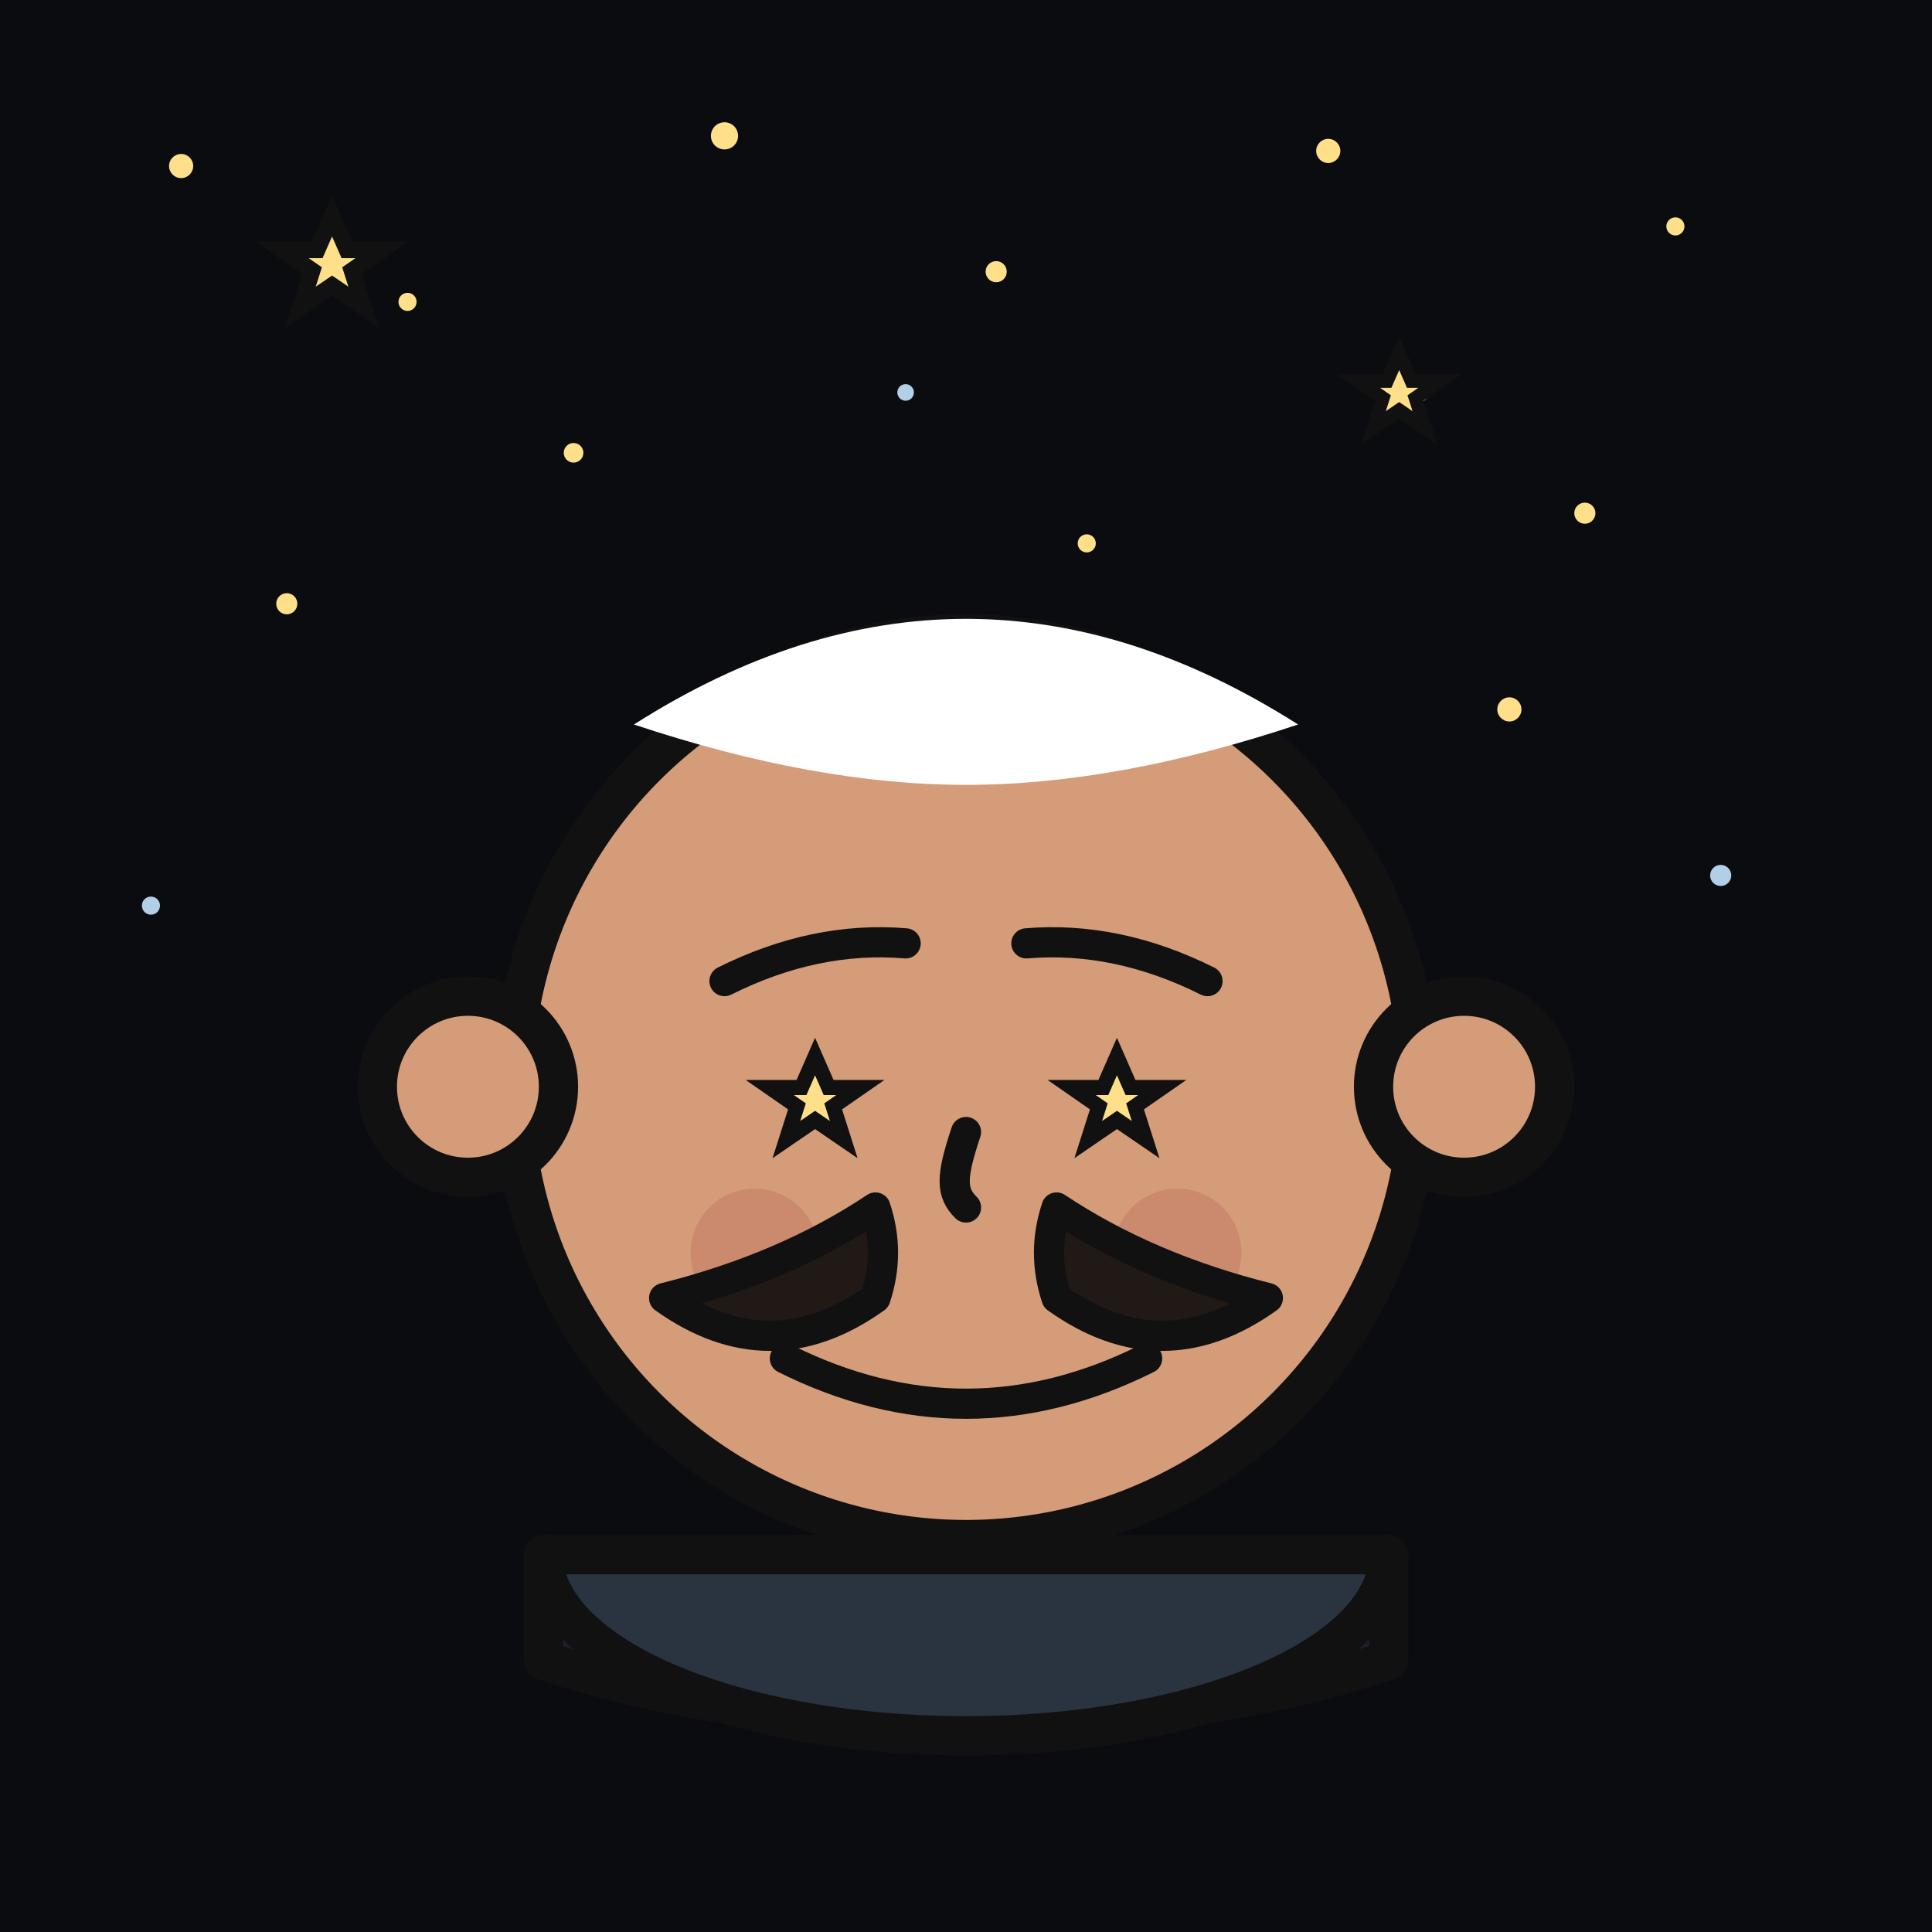 <svg xmlns="http://www.w3.org/2000/svg" viewBox="0 0 256 256" role="img" aria-label="Stargazer — bald Latino man with moustache, stars for eyes on a starry night">
  <style>
    :root{
      --line:#111;

      /* Skin tone (default: medium golden-tan) */
      --skin:#D49C78;
      --blush:#C8846B;

      /* Quick presets you can swap in: */
      /* --skin:#E9B491; --blush:#D38E77;   */ /* light-warm */
      /* --skin:#BF7D55; --blush:#A5654F;   */ /* medium-deep */
      /* --skin:#9A5E3F; --blush:#804B3A;   */ /* deep-warm */

      --stache:#201915;

      --sky:#0b0c10;
      --star:#ffe08a;
      --star2:#c3e6ff;

      --jacket:#2a3340;
      --jacket-trim:#1b2028;
    }
    .s{stroke:#111;stroke-width:5.2;stroke-linecap:round;stroke-linejoin:round}
    .sf{stroke:#111;stroke-width:4;stroke-linecap:round;stroke-linejoin:round}
    @keyframes twinkle{0%{opacity:.2}50%{opacity:1}100%{opacity:.2}}
    .t1{animation:twinkle 4.5s ease-in-out infinite}
    .t2{animation:twinkle 6s ease-in-out infinite}
    .t3{animation:twinkle 7.5s ease-in-out infinite}
  </style>

  <!-- Starry background -->
  <rect x="0" y="0" width="256" height="256" fill="#0b0c10"/>
  <g fill="#ffe08a">
    <circle class="t1" cx="24" cy="22" r="1.6"/><circle class="t2" cx="54" cy="40" r="1.2"/>
    <circle class="t3" cx="96" cy="18" r="1.8"/><circle class="t2" cx="132" cy="36" r="1.4"/>
    <circle class="t1" cx="176" cy="20" r="1.6"/><circle class="t3" cx="222" cy="30" r="1.2"/>
    <circle class="t2" cx="210" cy="68" r="1.4"/><circle class="t1" cx="38" cy="80" r="1.4"/>
    <circle class="t3" cx="76" cy="60" r="1.3"/><circle class="t2" cx="144" cy="72" r="1.2"/>
    <circle class="t1" cx="200" cy="94" r="1.6"/>
  </g>
  <g fill="#c3e6ff" opacity=".9">
    <circle class="t2" cx="20" cy="120" r="1.2"/><circle class="t1" cx="228" cy="116" r="1.4"/>
    <circle class="t3" cx="188" cy="52" r="1.3"/><circle class="t2" cx="120" cy="52" r="1.1"/>
  </g>

  <!-- Star shape def -->
  <defs>
    <g id="star5" fill="#ffe08a" stroke="#111" stroke-width="2">
      <path d="M0,-6 L1.8,-1.9 6,-1.9 2.4,0.6 3.8,5 0,2.4 -3.8,5 -2.4,0.6 -6,-1.9 -1.8,-1.9 Z"/>
    </g>
  </defs>
  <use href="#star5" x="40" y="32" transform="scale(1.1)" opacity=".9"/>
  <use href="#star5" x="206" y="58" transform="scale(.9)" opacity=".85"/>

  <!-- Face -->
  <circle class="s" cx="128" cy="144" r="60" fill="#D49C78"/>
  <circle class="s" cx="62"  cy="144" r="12" fill="#D49C78"/>
  <circle class="s" cx="194" cy="144" r="12" fill="#D49C78"/>

  <!-- Bald highlight -->
  <path d="M84 96q22-14 44-14t44 14q-24 8-44 8t-44-8Z" fill="#ffffff18"/>

  <!-- Brows / nose -->
  <path class="sf" d="M96 130q12-6 24-5" fill="none"/>
  <path class="sf" d="M136 125q12-1 24 5" fill="none"/>
  <path class="sf" d="M128 150c-2 6-2 8 0 10" fill="none"/>

  <!-- Star eyes -->
  <use href="#star5" x="108" y="146"/><use href="#star5" x="148" y="146"/>

  <!-- Lowered smile -->
  <path class="sf" d="M104 180q24 12 48 0" fill="none"/>

  <!-- Cheeks -->
  <circle cx="100" cy="166" r="8.5" fill="#C8846B" opacity=".75"/>
  <circle cx="156" cy="166" r="8.5" fill="#C8846B" opacity=".75"/>

  <!-- Lowered moustache -->
  <g fill="#201915" stroke="#111" stroke-width="4" stroke-linecap="round" stroke-linejoin="round">
    <path d="M116 172q-14 10-28 0q16-4 28-12q2 6 0 12Z"/>
    <path d="M140 172q14 10 28 0q-16-4-28-12q-2 6 0 12Z"/>
  </g>

  <!-- Collar -->
  <path class="s" fill="#1b2028" d="M72 206a56 24 0 0 0 112 0v14a88 36 0 0 1-112 0v-14z"/>
  <path class="s" fill="#2a3340" d="M72 206a56 24 0 0 0 112 0H72z"/>
</svg>
